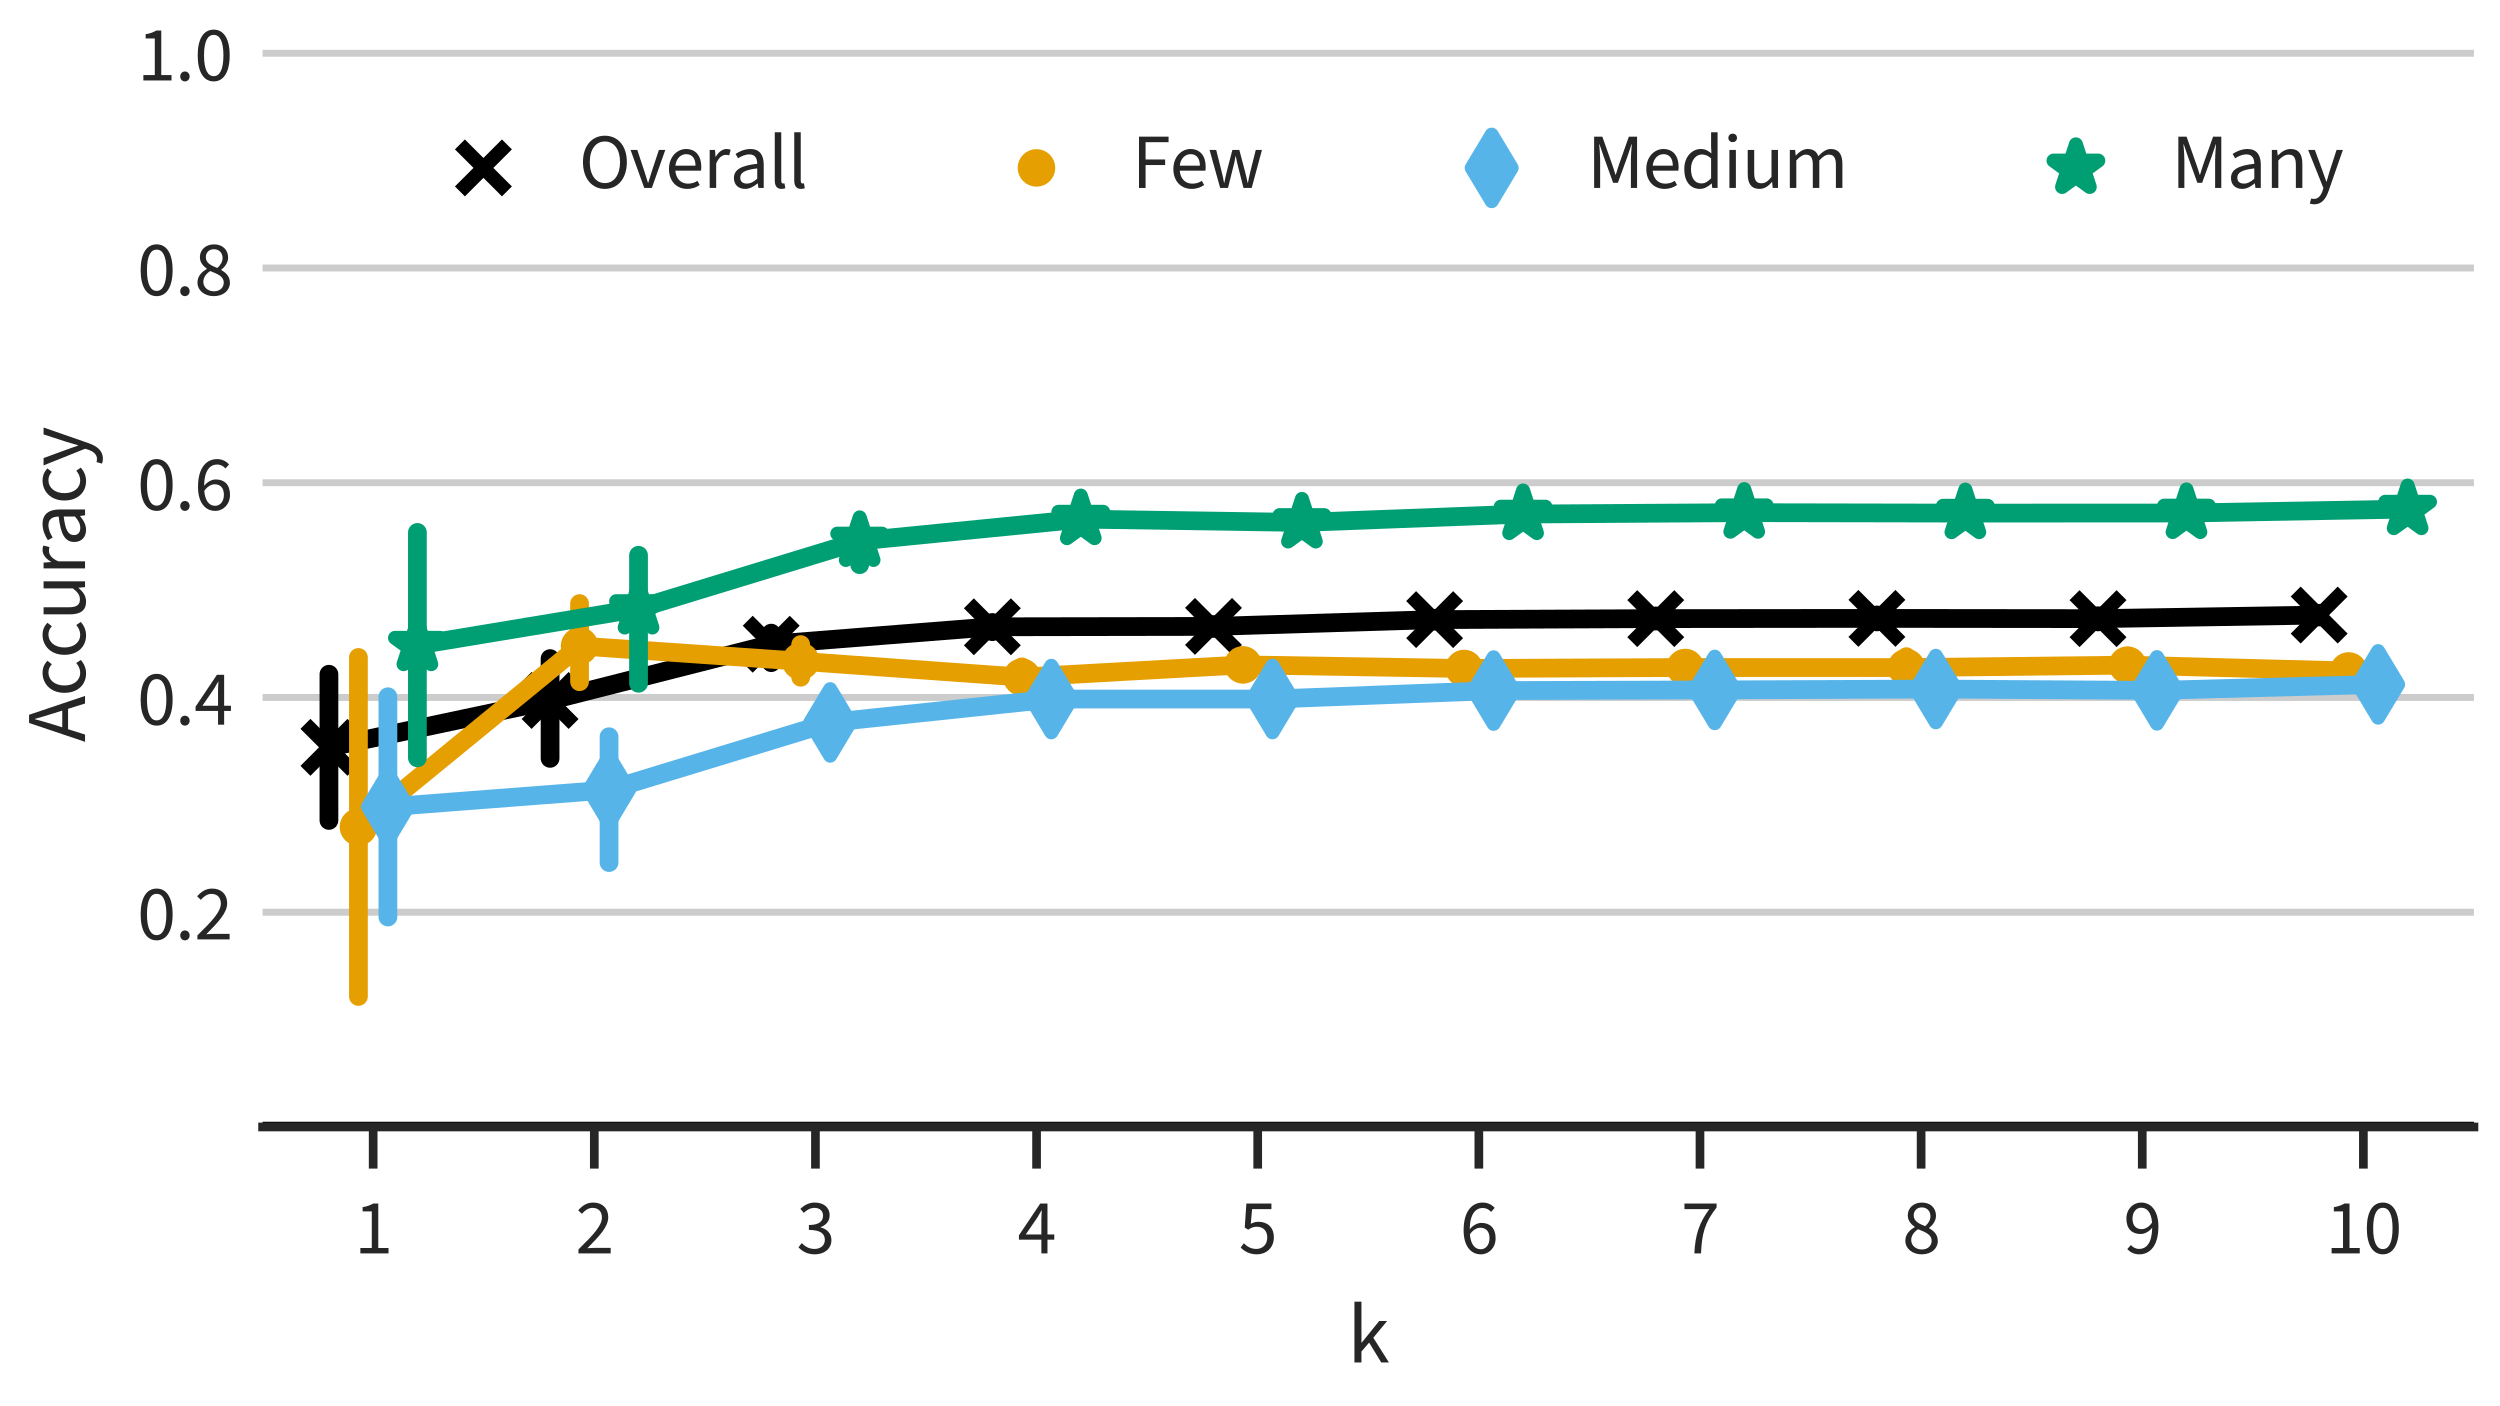 <?xml version="1.0" encoding="utf-8" standalone="no"?>
<!DOCTYPE svg PUBLIC "-//W3C//DTD SVG 1.1//EN"
  "http://www.w3.org/Graphics/SVG/1.1/DTD/svg11.dtd">
<svg xmlns:xlink="http://www.w3.org/1999/xlink" width="288pt" height="162pt" viewBox="0 0 288 162" xmlns="http://www.w3.org/2000/svg" version="1.1">
 <defs>
  <style type="text/css">*{stroke-linejoin: round; stroke-linecap: butt}</style>
 </defs>
 <g id="figure_1">
  <g id="patch_1">
   <path d="M 0 162
L 288 162
L 288 0
L 0 0
z
" style="fill: #ffffff"/>
  </g>
  <g id="axes_1">
   <g id="patch_2">
    <path d="M 30.251 129.826
L 285 129.826
L 285 4.9
L 30.251 4.9
z
" style="fill: #ffffff"/>
   </g>
   <g id="matplotlib.axis_1">
    <g id="xtick_1">
     <g id="line2d_1">
      <defs>
       <path id="m3d23c7b8be" d="M 0 0
L 0 4.8
" style="stroke: #262626"/>
      </defs>
      <g>
       <use xlink:href="#m3d23c7b8be" x="42.989" y="129.826" style="fill: #262626; stroke: #262626"/>
      </g>
     </g>
     <g id="text_1">
      <!-- 1 -->
      <g style="fill: #262626" transform="translate(40.802 144.392) scale(0.088 -0.088)">
       <defs>
        <path id="SourceSansPro-Regular-31" d="M 506 0
L 2810 0
L 2810 442
L 1971 442
L 1971 4083
L 1562 4083
C 1338 3949 1069 3846 691 3782
L 691 3437
L 1440 3437
L 1440 442
L 506 442
L 506 0
z
" transform="scale(0.016)"/>
       </defs>
       <use xlink:href="#SourceSansPro-Regular-31"/>
      </g>
     </g>
    </g>
    <g id="xtick_2">
     <g id="line2d_2">
      <g>
       <use xlink:href="#m3d23c7b8be" x="68.464" y="129.826" style="fill: #262626; stroke: #262626"/>
      </g>
     </g>
     <g id="text_2">
      <!-- 2 -->
      <g style="fill: #262626" transform="translate(66.277 144.392) scale(0.088 -0.088)">
       <defs>
        <path id="SourceSansPro-Regular-32" d="M 256 0
L 2893 0
L 2893 454
L 1670 454
C 1459 454 1210 442 986 422
C 1978 1434 2694 2170 2694 2963
C 2694 3680 2221 4160 1466 4160
C 941 4160 576 3910 237 3526
L 538 3238
C 768 3507 1062 3725 1402 3725
C 1920 3725 2176 3398 2176 2931
C 2176 2272 1472 1517 256 326
L 256 0
z
" transform="scale(0.016)"/>
       </defs>
       <use xlink:href="#SourceSansPro-Regular-32"/>
      </g>
     </g>
    </g>
    <g id="xtick_3">
     <g id="line2d_3">
      <g>
       <use xlink:href="#m3d23c7b8be" x="93.939" y="129.826" style="fill: #262626; stroke: #262626"/>
      </g>
     </g>
     <g id="text_3">
      <!-- 3 -->
      <g style="fill: #262626" transform="translate(91.752 144.392) scale(0.088 -0.088)">
       <defs>
        <path id="SourceSansPro-Regular-33" d="M 1510 -77
C 2259 -77 2861 365 2861 1088
C 2861 1651 2470 2010 1978 2125
L 1978 2150
C 2419 2317 2714 2630 2714 3123
C 2714 3782 2202 4160 1491 4160
C 1011 4160 634 3942 320 3648
L 602 3315
C 845 3552 1133 3725 1472 3725
C 1907 3725 2176 3475 2176 3085
C 2176 2656 1882 2323 1018 2323
L 1018 1920
C 1990 1920 2323 1594 2323 1107
C 2323 653 1971 365 1478 365
C 998 365 678 589 435 845
L 166 499
C 442 198 858 -77 1510 -77
z
" transform="scale(0.016)"/>
       </defs>
       <use xlink:href="#SourceSansPro-Regular-33"/>
      </g>
     </g>
    </g>
    <g id="xtick_4">
     <g id="line2d_4">
      <g>
       <use xlink:href="#m3d23c7b8be" x="119.413" y="129.826" style="fill: #262626; stroke: #262626"/>
      </g>
     </g>
     <g id="text_4">
      <!-- 4 -->
      <g style="fill: #262626" transform="translate(117.226 144.392) scale(0.088 -0.088)">
       <defs>
        <path id="SourceSansPro-Regular-34" d="M 666 1549
L 1619 2938
C 1734 3142 1850 3322 1952 3514
L 1978 3514
C 1965 3296 1946 2944 1946 2733
L 1946 1549
L 666 1549
z
M 1946 0
L 2445 0
L 2445 1126
L 3002 1126
L 3002 1549
L 2445 1549
L 2445 4083
L 1856 4083
L 109 1478
L 109 1126
L 1946 1126
L 1946 0
z
" transform="scale(0.016)"/>
       </defs>
       <use xlink:href="#SourceSansPro-Regular-34"/>
      </g>
     </g>
    </g>
    <g id="xtick_5">
     <g id="line2d_5">
      <g>
       <use xlink:href="#m3d23c7b8be" x="144.888" y="129.826" style="fill: #262626; stroke: #262626"/>
      </g>
     </g>
     <g id="text_5">
      <!-- 5 -->
      <g style="fill: #262626" transform="translate(142.701 144.392) scale(0.088 -0.088)">
       <defs>
        <path id="SourceSansPro-Regular-35" d="M 1498 -77
C 2208 -77 2874 422 2874 1306
C 2874 2189 2304 2586 1613 2586
C 1363 2586 1178 2522 986 2419
L 1094 3622
L 2675 3622
L 2675 4083
L 627 4083
L 493 2118
L 774 1939
C 1018 2099 1190 2182 1472 2182
C 1997 2182 2336 1856 2336 1293
C 2336 723 1946 365 1446 365
C 966 365 659 589 416 832
L 160 480
C 442 198 845 -77 1498 -77
z
" transform="scale(0.016)"/>
       </defs>
       <use xlink:href="#SourceSansPro-Regular-35"/>
      </g>
     </g>
    </g>
    <g id="xtick_6">
     <g id="line2d_6">
      <g>
       <use xlink:href="#m3d23c7b8be" x="170.363" y="129.826" style="fill: #262626; stroke: #262626"/>
      </g>
     </g>
     <g id="text_6">
      <!-- 6 -->
      <g style="fill: #262626" transform="translate(168.176 144.392) scale(0.088 -0.088)">
       <defs>
        <path id="SourceSansPro-Regular-36" d="M 1670 2099
C 2176 2099 2426 1766 2426 1235
C 2426 698 2118 339 1715 339
C 1203 339 890 762 819 1555
C 1075 1939 1408 2099 1670 2099
z
M 1715 -77
C 2374 -77 2925 454 2925 1235
C 2925 2074 2470 2496 1760 2496
C 1427 2496 1062 2291 806 1971
C 826 3270 1312 3718 1882 3718
C 2138 3718 2394 3590 2554 3392
L 2848 3725
C 2624 3974 2304 4160 1862 4160
C 1050 4160 307 3526 307 1888
C 307 576 915 -77 1715 -77
z
" transform="scale(0.016)"/>
       </defs>
       <use xlink:href="#SourceSansPro-Regular-36"/>
      </g>
     </g>
    </g>
    <g id="xtick_7">
     <g id="line2d_7">
      <g>
       <use xlink:href="#m3d23c7b8be" x="195.838" y="129.826" style="fill: #262626; stroke: #262626"/>
      </g>
     </g>
     <g id="text_7">
      <!-- 7 -->
      <g style="fill: #262626" transform="translate(193.651 144.392) scale(0.088 -0.088)">
       <defs>
        <path id="SourceSansPro-Regular-37" d="M 1094 0
L 1638 0
C 1709 1594 1933 2515 2912 3757
L 2912 4083
L 282 4083
L 282 3622
L 2317 3622
C 1491 2496 1165 1536 1094 0
z
" transform="scale(0.016)"/>
       </defs>
       <use xlink:href="#SourceSansPro-Regular-37"/>
      </g>
     </g>
    </g>
    <g id="xtick_8">
     <g id="line2d_8">
      <g>
       <use xlink:href="#m3d23c7b8be" x="221.313" y="129.826" style="fill: #262626; stroke: #262626"/>
      </g>
     </g>
     <g id="text_8">
      <!-- 8 -->
      <g style="fill: #262626" transform="translate(219.126 144.392) scale(0.088 -0.088)">
       <defs>
        <path id="SourceSansPro-Regular-38" d="M 1600 -77
C 2394 -77 2918 403 2918 1011
C 2918 1562 2573 1850 2208 2061
L 2208 2086
C 2464 2278 2771 2643 2771 3072
C 2771 3706 2330 4160 1619 4160
C 960 4160 461 3738 461 3110
C 461 2682 730 2381 1030 2170
L 1030 2144
C 646 1939 262 1574 262 1043
C 262 397 832 -77 1600 -77
z
M 1888 2227
C 1395 2419 947 2624 947 3110
C 947 3507 1229 3763 1606 3763
C 2054 3763 2317 3443 2317 3046
C 2317 2746 2163 2470 1888 2227
z
M 1613 320
C 1114 320 742 646 742 1094
C 742 1466 986 1766 1306 1978
C 1894 1741 2413 1555 2413 1030
C 2413 608 2086 320 1613 320
z
" transform="scale(0.016)"/>
       </defs>
       <use xlink:href="#SourceSansPro-Regular-38"/>
      </g>
     </g>
    </g>
    <g id="xtick_9">
     <g id="line2d_9">
      <g>
       <use xlink:href="#m3d23c7b8be" x="246.788" y="129.826" style="fill: #262626; stroke: #262626"/>
      </g>
     </g>
     <g id="text_9">
      <!-- 9 -->
      <g style="fill: #262626" transform="translate(244.601 144.392) scale(0.088 -0.088)">
       <defs>
        <path id="SourceSansPro-Regular-39" d="M 755 2848
C 755 3386 1062 3738 1459 3738
C 1978 3738 2291 3315 2355 2522
C 2099 2144 1773 1984 1504 1984
C 1005 1984 755 2317 755 2848
z
M 1312 -77
C 2131 -77 2874 557 2874 2195
C 2874 3507 2266 4160 1459 4160
C 806 4160 256 3629 256 2848
C 256 2010 710 1587 1414 1587
C 1747 1587 2112 1779 2368 2099
C 2342 806 1869 365 1293 365
C 1037 365 787 493 621 685
L 326 352
C 550 109 877 -77 1312 -77
z
" transform="scale(0.016)"/>
       </defs>
       <use xlink:href="#SourceSansPro-Regular-39"/>
      </g>
     </g>
    </g>
    <g id="xtick_10">
     <g id="line2d_10">
      <g>
       <use xlink:href="#m3d23c7b8be" x="272.262" y="129.826" style="fill: #262626; stroke: #262626"/>
      </g>
     </g>
     <g id="text_10">
      <!-- 10 -->
      <g style="fill: #262626" transform="translate(267.888 144.392) scale(0.088 -0.088)">
       <defs>
        <path id="SourceSansPro-Regular-30" d="M 1594 -77
C 2406 -77 2899 685 2899 2054
C 2899 3424 2406 4160 1594 4160
C 774 4160 282 3424 282 2054
C 282 685 774 -77 1594 -77
z
M 1594 352
C 1120 352 800 858 800 2054
C 800 3251 1120 3731 1594 3731
C 2067 3731 2387 3251 2387 2054
C 2387 858 2067 352 1594 352
z
" transform="scale(0.016)"/>
       </defs>
       <use xlink:href="#SourceSansPro-Regular-31"/>
       <use xlink:href="#SourceSansPro-Regular-30" x="49.7"/>
      </g>
     </g>
    </g>
    <g id="text_11">
     <!-- $k$ -->
     <g style="fill: #262626" transform="translate(155.226 157.032) scale(0.096 -0.096)">
      <defs>
       <path id="SourceSansPro-Regular-6b" d="M 525 0
L 1050 0
L 1050 819
L 1626 1491
L 2534 0
L 3110 0
L 1939 1856
L 2976 3110
L 2381 3110
L 1069 1485
L 1050 1485
L 1050 4557
L 525 4557
L 525 0
z
" transform="scale(0.016)"/>
      </defs>
      <use xlink:href="#SourceSansPro-Regular-6b" transform="translate(0 0.797)"/>
     </g>
    </g>
   </g>
   <g id="matplotlib.axis_2">
    <g id="ytick_1">
     <g id="line2d_11">
      <path d="M 30.251 105.089
L 285 105.089
" clip-path="url(#p0f9e4f4758)" style="fill: none; stroke: #cccccc; stroke-width: 0.8; stroke-linecap: round"/>
     </g>
     <g id="line2d_12"/>
     <g id="text_12">
      <!-- 0.2 -->
      <g style="fill: #262626" transform="translate(15.804 108.221) scale(0.088 -0.088)">
       <defs>
        <path id="SourceSansPro-Regular-2e" d="M 800 -77
C 1011 -77 1184 90 1184 326
C 1184 570 1011 736 800 736
C 589 736 416 570 416 326
C 416 90 589 -77 800 -77
z
" transform="scale(0.016)"/>
       </defs>
       <use xlink:href="#SourceSansPro-Regular-30"/>
       <use xlink:href="#SourceSansPro-Regular-2e" x="49.7"/>
       <use xlink:href="#SourceSansPro-Regular-32" x="74.7"/>
      </g>
     </g>
    </g>
    <g id="ytick_2">
     <g id="line2d_13">
      <path d="M 30.251 80.351
L 285 80.351
" clip-path="url(#p0f9e4f4758)" style="fill: none; stroke: #cccccc; stroke-width: 0.8; stroke-linecap: round"/>
     </g>
     <g id="line2d_14"/>
     <g id="text_13">
      <!-- 0.4 -->
      <g style="fill: #262626" transform="translate(15.804 83.484) scale(0.088 -0.088)">
       <use xlink:href="#SourceSansPro-Regular-30"/>
       <use xlink:href="#SourceSansPro-Regular-2e" x="49.7"/>
       <use xlink:href="#SourceSansPro-Regular-34" x="74.7"/>
      </g>
     </g>
    </g>
    <g id="ytick_3">
     <g id="line2d_15">
      <path d="M 30.251 55.613
L 285 55.613
" clip-path="url(#p0f9e4f4758)" style="fill: none; stroke: #cccccc; stroke-width: 0.8; stroke-linecap: round"/>
     </g>
     <g id="line2d_16"/>
     <g id="text_14">
      <!-- 0.6 -->
      <g style="fill: #262626" transform="translate(15.804 58.746) scale(0.088 -0.088)">
       <use xlink:href="#SourceSansPro-Regular-30"/>
       <use xlink:href="#SourceSansPro-Regular-2e" x="49.7"/>
       <use xlink:href="#SourceSansPro-Regular-36" x="74.7"/>
      </g>
     </g>
    </g>
    <g id="ytick_4">
     <g id="line2d_17">
      <path d="M 30.251 30.875
L 285 30.875
" clip-path="url(#p0f9e4f4758)" style="fill: none; stroke: #cccccc; stroke-width: 0.8; stroke-linecap: round"/>
     </g>
     <g id="line2d_18"/>
     <g id="text_15">
      <!-- 0.8 -->
      <g style="fill: #262626" transform="translate(15.804 34.008) scale(0.088 -0.088)">
       <use xlink:href="#SourceSansPro-Regular-30"/>
       <use xlink:href="#SourceSansPro-Regular-2e" x="49.7"/>
       <use xlink:href="#SourceSansPro-Regular-38" x="74.7"/>
      </g>
     </g>
    </g>
    <g id="ytick_5">
     <g id="line2d_19">
      <path d="M 30.251 6.137
L 285 6.137
" clip-path="url(#p0f9e4f4758)" style="fill: none; stroke: #cccccc; stroke-width: 0.8; stroke-linecap: round"/>
     </g>
     <g id="line2d_20"/>
     <g id="text_16">
      <!-- 1.0 -->
      <g style="fill: #262626" transform="translate(15.804 9.27) scale(0.088 -0.088)">
       <use xlink:href="#SourceSansPro-Regular-31"/>
       <use xlink:href="#SourceSansPro-Regular-2e" x="49.7"/>
       <use xlink:href="#SourceSansPro-Regular-30" x="74.7"/>
      </g>
     </g>
    </g>
    <g id="text_17">
     <!-- Accuracy -->
     <g style="fill: #262626" transform="translate(9.797 85.488) rotate(-90) scale(0.096 -0.096)">
      <defs>
       <path id="SourceSansPro-Regular-41" d="M 1306 2342
C 1453 2810 1587 3270 1715 3757
L 1741 3757
C 1875 3270 2010 2810 2163 2342
L 2362 1709
L 1107 1709
L 1306 2342
z
M 19 0
L 563 0
L 966 1274
L 2496 1274
L 2893 0
L 3462 0
L 2048 4198
L 1434 4198
L 19 0
z
" transform="scale(0.016)"/>
       <path id="SourceSansPro-Regular-63" d="M 1754 -77
C 2125 -77 2477 64 2758 320
L 2528 659
C 2342 493 2086 365 1798 365
C 1229 365 845 838 845 1549
C 845 2266 1254 2746 1818 2746
C 2067 2746 2266 2650 2438 2490
L 2701 2822
C 2483 3027 2202 3187 1792 3187
C 992 3187 294 2592 294 1549
C 294 518 928 -77 1754 -77
z
" transform="scale(0.016)"/>
       <path id="SourceSansPro-Regular-75" d="M 1434 -77
C 1862 -77 2170 147 2458 486
L 2477 486
L 2522 0
L 2957 0
L 2957 3110
L 2426 3110
L 2426 909
C 2138 544 1914 384 1600 384
C 1190 384 1011 634 1011 1210
L 1011 3110
L 480 3110
L 480 1139
C 480 346 774 -77 1434 -77
z
" transform="scale(0.016)"/>
       <path id="SourceSansPro-Regular-72" d="M 525 0
L 1056 0
L 1056 1997
C 1267 2522 1581 2707 1843 2707
C 1965 2707 2035 2694 2125 2669
L 2240 3123
C 2144 3168 2048 3187 1907 3187
C 1562 3187 1242 2938 1024 2547
L 1005 2547
L 960 3110
L 525 3110
L 525 0
z
" transform="scale(0.016)"/>
       <path id="SourceSansPro-Regular-61" d="M 1242 -77
C 1632 -77 1971 122 2266 371
L 2285 371
L 2336 0
L 2771 0
L 2771 1914
C 2771 2682 2445 3187 1690 3187
C 1190 3187 755 2976 467 2784
L 672 2426
C 915 2586 1242 2746 1600 2746
C 2106 2746 2234 2368 2240 1978
C 909 1830 333 1498 333 806
C 333 243 723 -77 1242 -77
z
M 1389 358
C 1088 358 851 493 851 838
C 851 1242 1190 1478 2240 1600
L 2240 755
C 1939 493 1690 358 1389 358
z
" transform="scale(0.016)"/>
       <path id="SourceSansPro-Regular-79" d="M 582 -1338
C 1203 -1338 1530 -870 1747 -256
L 2918 3110
L 2400 3110
L 1843 1395
C 1760 1120 1670 800 1587 518
L 1562 518
C 1459 806 1357 1126 1254 1395
L 627 3110
L 77 3110
L 1325 -6
L 1254 -237
C 1126 -621 902 -896 557 -896
C 480 -896 403 -883 326 -858
L 211 -1274
C 314 -1312 435 -1338 582 -1338
z
" transform="scale(0.016)"/>
      </defs>
      <use xlink:href="#SourceSansPro-Regular-41"/>
      <use xlink:href="#SourceSansPro-Regular-63" x="54.4"/>
      <use xlink:href="#SourceSansPro-Regular-63" x="100"/>
      <use xlink:href="#SourceSansPro-Regular-75" x="145.6"/>
      <use xlink:href="#SourceSansPro-Regular-72" x="200"/>
      <use xlink:href="#SourceSansPro-Regular-61" x="234.8"/>
      <use xlink:href="#SourceSansPro-Regular-63" x="285.2"/>
      <use xlink:href="#SourceSansPro-Regular-79" x="330.8"/>
     </g>
    </g>
   </g>
   <g id="line2d_21">
    <path d="M 37.894 86.094
L 63.369 80.694
L 88.844 74.215
L 114.318 72.207
L 139.793 72.162
L 165.268 71.379
L 190.743 71.266
L 216.218 71.239
L 241.693 71.268
L 267.167 70.856
" clip-path="url(#p0f9e4f4758)" style="fill: none; stroke: #000000; stroke-width: 2.16; stroke-linecap: round"/>
   </g>
   <g id="line2d_22">
    <path d="M 37.894 94.513
L 37.894 77.674
" clip-path="url(#p0f9e4f4758)" style="fill: none; stroke: #000000; stroke-width: 2.16; stroke-linecap: round"/>
   </g>
   <g id="line2d_23">
    <path d="M 63.369 87.363
L 63.369 75.872
" clip-path="url(#p0f9e4f4758)" style="fill: none; stroke: #000000; stroke-width: 2.16; stroke-linecap: round"/>
   </g>
   <g id="line2d_24">
    <path d="M 88.844 76.336
L 88.844 72.938
" clip-path="url(#p0f9e4f4758)" style="fill: none; stroke: #000000; stroke-width: 2.16; stroke-linecap: round"/>
   </g>
   <g id="line2d_25">
    <path d="M 114.318 72.768
L 114.318 71.71
" clip-path="url(#p0f9e4f4758)" style="fill: none; stroke: #000000; stroke-width: 2.16; stroke-linecap: round"/>
   </g>
   <g id="line2d_26">
    <path d="M 139.793 72.395
L 139.793 71.95
" clip-path="url(#p0f9e4f4758)" style="fill: none; stroke: #000000; stroke-width: 2.16; stroke-linecap: round"/>
   </g>
   <g id="line2d_27">
    <path d="M 165.268 71.551
L 165.268 71.225
" clip-path="url(#p0f9e4f4758)" style="fill: none; stroke: #000000; stroke-width: 2.16; stroke-linecap: round"/>
   </g>
   <g id="line2d_28">
    <path d="M 190.743 71.547
L 190.743 70.956
" clip-path="url(#p0f9e4f4758)" style="fill: none; stroke: #000000; stroke-width: 2.16; stroke-linecap: round"/>
   </g>
   <g id="line2d_29">
    <path d="M 216.218 71.642
L 216.218 70.844
" clip-path="url(#p0f9e4f4758)" style="fill: none; stroke: #000000; stroke-width: 2.16; stroke-linecap: round"/>
   </g>
   <g id="line2d_30">
    <path d="M 241.693 71.643
L 241.693 70.935
" clip-path="url(#p0f9e4f4758)" style="fill: none; stroke: #000000; stroke-width: 2.16; stroke-linecap: round"/>
   </g>
   <g id="line2d_31">
    <path d="M 267.167 71.076
L 267.167 70.652
" clip-path="url(#p0f9e4f4758)" style="fill: none; stroke: #000000; stroke-width: 2.16; stroke-linecap: round"/>
   </g>
   <g id="PathCollection_1">
    <defs>
     <path id="m091b430966" d="M -2.707 2.707
L 2.707 -2.707
M -2.707 -2.707
L 2.707 2.707
" style="stroke: #000000; stroke-width: 1.62"/>
    </defs>
    <g clip-path="url(#p0f9e4f4758)">
     <use xlink:href="#m091b430966" x="37.894" y="86.094" style="stroke: #000000; stroke-width: 1.62"/>
     <use xlink:href="#m091b430966" x="63.369" y="80.694" style="stroke: #000000; stroke-width: 1.62"/>
     <use xlink:href="#m091b430966" x="88.844" y="74.215" style="stroke: #000000; stroke-width: 1.62"/>
     <use xlink:href="#m091b430966" x="114.318" y="72.207" style="stroke: #000000; stroke-width: 1.62"/>
     <use xlink:href="#m091b430966" x="139.793" y="72.162" style="stroke: #000000; stroke-width: 1.62"/>
     <use xlink:href="#m091b430966" x="165.268" y="71.379" style="stroke: #000000; stroke-width: 1.62"/>
     <use xlink:href="#m091b430966" x="190.743" y="71.266" style="stroke: #000000; stroke-width: 1.62"/>
     <use xlink:href="#m091b430966" x="216.218" y="71.239" style="stroke: #000000; stroke-width: 1.62"/>
     <use xlink:href="#m091b430966" x="241.693" y="71.268" style="stroke: #000000; stroke-width: 1.62"/>
     <use xlink:href="#m091b430966" x="267.167" y="70.856" style="stroke: #000000; stroke-width: 1.62"/>
    </g>
   </g>
   <g id="line2d_32">
    <path d="M 30.251 129.826
L 285 129.826
" clip-path="url(#p0f9e4f4758)" style="fill: none; stroke: #000000; stroke-width: 1.2; stroke-linecap: round"/>
   </g>
   <g id="line2d_33">
    <path d="M 41.291 95.266
L 66.765 74.417
L 92.24 76.178
L 117.715 78.006
L 143.19 76.593
L 168.665 77.009
L 194.14 76.898
L 219.614 76.907
L 245.089 76.624
L 270.564 77.293
" clip-path="url(#p0f9e4f4758)" style="fill: none; stroke: #e69f00; stroke-width: 2.16; stroke-linecap: round"/>
   </g>
   <g id="line2d_34">
    <path d="M 41.291 114.791
L 41.291 75.741
" clip-path="url(#p0f9e4f4758)" style="fill: none; stroke: #e69f00; stroke-width: 2.16; stroke-linecap: round"/>
   </g>
   <g id="line2d_35">
    <path d="M 66.765 78.532
L 66.765 69.533
" clip-path="url(#p0f9e4f4758)" style="fill: none; stroke: #e69f00; stroke-width: 2.16; stroke-linecap: round"/>
   </g>
   <g id="line2d_36">
    <path d="M 92.24 78.015
L 92.24 74.252
" clip-path="url(#p0f9e4f4758)" style="fill: none; stroke: #e69f00; stroke-width: 2.16; stroke-linecap: round"/>
   </g>
   <g id="line2d_37">
    <path d="M 117.715 79
L 117.715 76.825
" clip-path="url(#p0f9e4f4758)" style="fill: none; stroke: #e69f00; stroke-width: 2.16; stroke-linecap: round"/>
   </g>
   <g id="line2d_38">
    <path d="M 143.19 77.63
L 143.19 75.585
" clip-path="url(#p0f9e4f4758)" style="fill: none; stroke: #e69f00; stroke-width: 2.16; stroke-linecap: round"/>
   </g>
   <g id="line2d_39">
    <path d="M 168.665 77.899
L 168.665 76.047
" clip-path="url(#p0f9e4f4758)" style="fill: none; stroke: #e69f00; stroke-width: 2.16; stroke-linecap: round"/>
   </g>
   <g id="line2d_40">
    <path d="M 194.14 77.976
L 194.14 76.04
" clip-path="url(#p0f9e4f4758)" style="fill: none; stroke: #e69f00; stroke-width: 2.16; stroke-linecap: round"/>
   </g>
   <g id="line2d_41">
    <path d="M 219.614 78.308
L 219.614 75.648
" clip-path="url(#p0f9e4f4758)" style="fill: none; stroke: #e69f00; stroke-width: 2.16; stroke-linecap: round"/>
   </g>
   <g id="line2d_42">
    <path d="M 245.089 77.617
L 245.089 75.57
" clip-path="url(#p0f9e4f4758)" style="fill: none; stroke: #e69f00; stroke-width: 2.16; stroke-linecap: round"/>
   </g>
   <g id="line2d_43">
    <path d="M 270.564 77.848
L 270.564 76.769
" clip-path="url(#p0f9e4f4758)" style="fill: none; stroke: #e69f00; stroke-width: 2.16; stroke-linecap: round"/>
   </g>
   <g id="PathCollection_2">
    <defs>
     <path id="mada5c19ba0" d="M 0 1.354
C 0.359 1.354 0.703 1.211 0.957 0.957
C 1.211 0.703 1.354 0.359 1.354 0
C 1.354 -0.359 1.211 -0.703 0.957 -0.957
C 0.703 -1.211 0.359 -1.354 0 -1.354
C -0.359 -1.354 -0.703 -1.211 -0.957 -0.957
C -1.211 -0.703 -1.354 -0.359 -1.354 0
C -1.354 0.359 -1.211 0.703 -0.957 0.957
C -0.703 1.211 -0.359 1.354 0 1.354
z
" style="stroke: #e69f00; stroke-width: 1.62"/>
    </defs>
    <g clip-path="url(#p0f9e4f4758)">
     <use xlink:href="#mada5c19ba0" x="41.291" y="95.266" style="fill: #e69f00; stroke: #e69f00; stroke-width: 1.62"/>
     <use xlink:href="#mada5c19ba0" x="66.765" y="74.417" style="fill: #e69f00; stroke: #e69f00; stroke-width: 1.62"/>
     <use xlink:href="#mada5c19ba0" x="92.24" y="76.178" style="fill: #e69f00; stroke: #e69f00; stroke-width: 1.62"/>
     <use xlink:href="#mada5c19ba0" x="117.715" y="78.006" style="fill: #e69f00; stroke: #e69f00; stroke-width: 1.62"/>
     <use xlink:href="#mada5c19ba0" x="143.19" y="76.593" style="fill: #e69f00; stroke: #e69f00; stroke-width: 1.62"/>
     <use xlink:href="#mada5c19ba0" x="168.665" y="77.009" style="fill: #e69f00; stroke: #e69f00; stroke-width: 1.62"/>
     <use xlink:href="#mada5c19ba0" x="194.14" y="76.898" style="fill: #e69f00; stroke: #e69f00; stroke-width: 1.62"/>
     <use xlink:href="#mada5c19ba0" x="219.614" y="76.907" style="fill: #e69f00; stroke: #e69f00; stroke-width: 1.62"/>
     <use xlink:href="#mada5c19ba0" x="245.089" y="76.624" style="fill: #e69f00; stroke: #e69f00; stroke-width: 1.62"/>
     <use xlink:href="#mada5c19ba0" x="270.564" y="77.293" style="fill: #e69f00; stroke: #e69f00; stroke-width: 1.62"/>
    </g>
   </g>
   <g id="patch_3">
    <path d="M 30.251 129.826
L 285 129.826
" style="fill: none; stroke: #262626; stroke-linejoin: miter; stroke-linecap: square"/>
   </g>
   <g id="line2d_44">
    <path d="M 44.687 92.952
L 70.162 90.994
L 95.637 83.222
L 121.112 80.531
L 146.587 80.53
L 172.061 79.555
L 197.536 79.478
L 223.011 79.378
L 248.486 79.531
L 273.961 78.841
" clip-path="url(#p0f9e4f4758)" style="fill: none; stroke: #56b4e9; stroke-width: 2.16; stroke-linecap: round"/>
   </g>
   <g id="line2d_45">
    <path d="M 44.687 105.638
L 44.687 80.266
" clip-path="url(#p0f9e4f4758)" style="fill: none; stroke: #56b4e9; stroke-width: 2.16; stroke-linecap: round"/>
   </g>
   <g id="line2d_46">
    <path d="M 70.162 99.366
L 70.162 84.873
" clip-path="url(#p0f9e4f4758)" style="fill: none; stroke: #56b4e9; stroke-width: 2.16; stroke-linecap: round"/>
   </g>
   <g id="line2d_47">
    <path d="M 95.637 85.793
L 95.637 81.473
" clip-path="url(#p0f9e4f4758)" style="fill: none; stroke: #56b4e9; stroke-width: 2.16; stroke-linecap: round"/>
   </g>
   <g id="line2d_48">
    <path d="M 121.112 81.516
L 121.112 79.691
" clip-path="url(#p0f9e4f4758)" style="fill: none; stroke: #56b4e9; stroke-width: 2.16; stroke-linecap: round"/>
   </g>
   <g id="line2d_49">
    <path d="M 146.587 81.009
L 146.587 80.1
" clip-path="url(#p0f9e4f4758)" style="fill: none; stroke: #56b4e9; stroke-width: 2.16; stroke-linecap: round"/>
   </g>
   <g id="line2d_50">
    <path d="M 172.061 79.892
L 172.061 79.226
" clip-path="url(#p0f9e4f4758)" style="fill: none; stroke: #56b4e9; stroke-width: 2.16; stroke-linecap: round"/>
   </g>
   <g id="line2d_51">
    <path d="M 197.536 80.015
L 197.536 78.891
" clip-path="url(#p0f9e4f4758)" style="fill: none; stroke: #56b4e9; stroke-width: 2.16; stroke-linecap: round"/>
   </g>
   <g id="line2d_52">
    <path d="M 223.011 80.04
L 223.011 78.63
" clip-path="url(#p0f9e4f4758)" style="fill: none; stroke: #56b4e9; stroke-width: 2.16; stroke-linecap: round"/>
   </g>
   <g id="line2d_53">
    <path d="M 248.486 80.253
L 248.486 78.937
" clip-path="url(#p0f9e4f4758)" style="fill: none; stroke: #56b4e9; stroke-width: 2.16; stroke-linecap: round"/>
   </g>
   <g id="line2d_54">
    <path d="M 273.961 79.21
L 273.961 78.46
" clip-path="url(#p0f9e4f4758)" style="fill: none; stroke: #56b4e9; stroke-width: 2.16; stroke-linecap: round"/>
   </g>
   <g id="PathCollection_3">
    <defs>
     <path id="m87fb1a56ab" d="M -0 3.829
L 2.297 0
L 0 -3.829
L -2.297 -0
z
" style="stroke: #56b4e9; stroke-width: 1.62"/>
    </defs>
    <g clip-path="url(#p0f9e4f4758)">
     <use xlink:href="#m87fb1a56ab" x="44.687" y="92.952" style="fill: #56b4e9; stroke: #56b4e9; stroke-width: 1.62"/>
     <use xlink:href="#m87fb1a56ab" x="70.162" y="90.994" style="fill: #56b4e9; stroke: #56b4e9; stroke-width: 1.62"/>
     <use xlink:href="#m87fb1a56ab" x="95.637" y="83.222" style="fill: #56b4e9; stroke: #56b4e9; stroke-width: 1.62"/>
     <use xlink:href="#m87fb1a56ab" x="121.112" y="80.531" style="fill: #56b4e9; stroke: #56b4e9; stroke-width: 1.62"/>
     <use xlink:href="#m87fb1a56ab" x="146.587" y="80.53" style="fill: #56b4e9; stroke: #56b4e9; stroke-width: 1.62"/>
     <use xlink:href="#m87fb1a56ab" x="172.061" y="79.555" style="fill: #56b4e9; stroke: #56b4e9; stroke-width: 1.62"/>
     <use xlink:href="#m87fb1a56ab" x="197.536" y="79.478" style="fill: #56b4e9; stroke: #56b4e9; stroke-width: 1.62"/>
     <use xlink:href="#m87fb1a56ab" x="223.011" y="79.378" style="fill: #56b4e9; stroke: #56b4e9; stroke-width: 1.62"/>
     <use xlink:href="#m87fb1a56ab" x="248.486" y="79.531" style="fill: #56b4e9; stroke: #56b4e9; stroke-width: 1.62"/>
     <use xlink:href="#m87fb1a56ab" x="273.961" y="78.841" style="fill: #56b4e9; stroke: #56b4e9; stroke-width: 1.62"/>
    </g>
   </g>
   <g id="line2d_55">
    <path d="M 48.084 74.32
L 73.559 70.096
L 99.034 62.316
L 124.508 59.802
L 149.983 60.185
L 175.458 59.217
L 200.933 59.059
L 226.408 59.11
L 251.882 59.097
L 277.357 58.648
" clip-path="url(#p0f9e4f4758)" style="fill: none; stroke: #009e73; stroke-width: 2.16; stroke-linecap: round"/>
   </g>
   <g id="line2d_56">
    <path d="M 48.084 87.303
L 48.084 61.338
" clip-path="url(#p0f9e4f4758)" style="fill: none; stroke: #009e73; stroke-width: 2.16; stroke-linecap: round"/>
   </g>
   <g id="line2d_57">
    <path d="M 73.559 78.711
L 73.559 63.97
" clip-path="url(#p0f9e4f4758)" style="fill: none; stroke: #009e73; stroke-width: 2.16; stroke-linecap: round"/>
   </g>
   <g id="line2d_58">
    <path d="M 99.034 65.046
L 99.034 60.617
" clip-path="url(#p0f9e4f4758)" style="fill: none; stroke: #009e73; stroke-width: 2.16; stroke-linecap: round"/>
   </g>
   <g id="line2d_59">
    <path d="M 124.508 60.485
L 124.508 59.217
" clip-path="url(#p0f9e4f4758)" style="fill: none; stroke: #009e73; stroke-width: 2.16; stroke-linecap: round"/>
   </g>
   <g id="line2d_60">
    <path d="M 149.983 60.531
L 149.983 59.811
" clip-path="url(#p0f9e4f4758)" style="fill: none; stroke: #009e73; stroke-width: 2.16; stroke-linecap: round"/>
   </g>
   <g id="line2d_61">
    <path d="M 175.458 59.522
L 175.458 58.956
" clip-path="url(#p0f9e4f4758)" style="fill: none; stroke: #009e73; stroke-width: 2.16; stroke-linecap: round"/>
   </g>
   <g id="line2d_62">
    <path d="M 200.933 59.5
L 200.933 58.574
" clip-path="url(#p0f9e4f4758)" style="fill: none; stroke: #009e73; stroke-width: 2.16; stroke-linecap: round"/>
   </g>
   <g id="line2d_63">
    <path d="M 226.408 59.784
L 226.408 58.404
" clip-path="url(#p0f9e4f4758)" style="fill: none; stroke: #009e73; stroke-width: 2.16; stroke-linecap: round"/>
   </g>
   <g id="line2d_64">
    <path d="M 251.882 59.57
L 251.882 58.727
" clip-path="url(#p0f9e4f4758)" style="fill: none; stroke: #009e73; stroke-width: 2.16; stroke-linecap: round"/>
   </g>
   <g id="line2d_65">
    <path d="M 277.357 58.943
L 277.357 58.355
" clip-path="url(#p0f9e4f4758)" style="fill: none; stroke: #009e73; stroke-width: 2.16; stroke-linecap: round"/>
   </g>
   <g id="PathCollection_4">
    <defs>
     <path id="me1705793fd" d="M 0 -2.707
L -0.608 -0.837
L -2.575 -0.837
L -0.983 0.32
L -1.591 2.19
L -0 1.034
L 1.591 2.19
L 0.983 0.32
L 2.575 -0.837
L 0.608 -0.837
z
" style="stroke: #009e73; stroke-width: 1.62"/>
    </defs>
    <g clip-path="url(#p0f9e4f4758)">
     <use xlink:href="#me1705793fd" x="48.084" y="74.32" style="fill: #009e73; stroke: #009e73; stroke-width: 1.62"/>
     <use xlink:href="#me1705793fd" x="73.559" y="70.096" style="fill: #009e73; stroke: #009e73; stroke-width: 1.62"/>
     <use xlink:href="#me1705793fd" x="99.034" y="62.316" style="fill: #009e73; stroke: #009e73; stroke-width: 1.62"/>
     <use xlink:href="#me1705793fd" x="124.508" y="59.802" style="fill: #009e73; stroke: #009e73; stroke-width: 1.62"/>
     <use xlink:href="#me1705793fd" x="149.983" y="60.185" style="fill: #009e73; stroke: #009e73; stroke-width: 1.62"/>
     <use xlink:href="#me1705793fd" x="175.458" y="59.217" style="fill: #009e73; stroke: #009e73; stroke-width: 1.62"/>
     <use xlink:href="#me1705793fd" x="200.933" y="59.059" style="fill: #009e73; stroke: #009e73; stroke-width: 1.62"/>
     <use xlink:href="#me1705793fd" x="226.408" y="59.11" style="fill: #009e73; stroke: #009e73; stroke-width: 1.62"/>
     <use xlink:href="#me1705793fd" x="251.882" y="59.097" style="fill: #009e73; stroke: #009e73; stroke-width: 1.62"/>
     <use xlink:href="#me1705793fd" x="277.357" y="58.648" style="fill: #009e73; stroke: #009e73; stroke-width: 1.62"/>
    </g>
   </g>
  </g>
  <g id="legend_1">
   <g id="PathCollection_5">
    <g>
     <use xlink:href="#m091b430966" x="55.69" y="19.343" style="stroke: #000000; stroke-width: 1.62"/>
    </g>
   </g>
   <g id="text_18">
    <!-- Overall -->
    <g style="fill: #262626" transform="translate(66.69 21.653) scale(0.088 -0.088)">
     <defs>
      <path id="SourceSansPro-Regular-4f" d="M 2125 -77
C 3181 -77 3923 768 3923 2118
C 3923 3456 3181 4275 2125 4275
C 1069 4275 333 3462 333 2118
C 333 768 1069 -77 2125 -77
z
M 2125 397
C 1376 397 890 1069 890 2118
C 890 3162 1376 3802 2125 3802
C 2874 3802 3366 3162 3366 2118
C 3366 1069 2874 397 2125 397
z
" transform="scale(0.016)"/>
      <path id="SourceSansPro-Regular-76" d="M 1197 0
L 1818 0
L 2918 3110
L 2394 3110
L 1811 1350
C 1715 1043 1613 730 1523 429
L 1498 429
C 1402 730 1306 1043 1210 1350
L 627 3110
L 77 3110
L 1197 0
z
" transform="scale(0.016)"/>
      <path id="SourceSansPro-Regular-65" d="M 1779 -77
C 2208 -77 2541 51 2810 243
L 2624 582
C 2406 435 2144 352 1843 352
C 1254 352 864 774 819 1414
L 2912 1414
C 2931 1517 2938 1613 2938 1728
C 2938 2624 2483 3187 1690 3187
C 979 3187 294 2566 294 1555
C 294 525 947 -77 1779 -77
z
M 819 1824
C 883 2419 1267 2765 1702 2765
C 2176 2765 2464 2438 2464 1824
L 819 1824
z
" transform="scale(0.016)"/>
      <path id="SourceSansPro-Regular-6c" d="M 1082 -77
C 1216 -77 1312 -58 1389 -19
L 1318 378
C 1267 365 1242 365 1210 365
C 1126 365 1056 422 1056 589
L 1056 4557
L 525 4557
L 525 627
C 525 179 685 -77 1082 -77
z
" transform="scale(0.016)"/>
     </defs>
     <use xlink:href="#SourceSansPro-Regular-4f"/>
     <use xlink:href="#SourceSansPro-Regular-76" x="66.4"/>
     <use xlink:href="#SourceSansPro-Regular-65" x="113.2"/>
     <use xlink:href="#SourceSansPro-Regular-72" x="162.8"/>
     <use xlink:href="#SourceSansPro-Regular-61" x="197.6"/>
     <use xlink:href="#SourceSansPro-Regular-6c" x="248"/>
     <use xlink:href="#SourceSansPro-Regular-6c" x="273.5"/>
    </g>
   </g>
   <g id="PathCollection_6">
    <g>
     <use xlink:href="#mada5c19ba0" x="119.402" y="19.343" style="fill: #e69f00; stroke: #e69f00; stroke-width: 1.62"/>
    </g>
   </g>
   <g id="text_19">
    <!-- Few -->
    <g style="fill: #262626" transform="translate(130.402 21.653) scale(0.088 -0.088)">
     <defs>
      <path id="SourceSansPro-Regular-46" d="M 576 0
L 1114 0
L 1114 1875
L 2714 1875
L 2714 2330
L 1114 2330
L 1114 3744
L 2995 3744
L 2995 4198
L 576 4198
L 576 0
z
" transform="scale(0.016)"/>
      <path id="SourceSansPro-Regular-77" d="M 1024 0
L 1664 0
L 2080 1670
C 2163 1952 2221 2227 2278 2592
L 2304 2592
C 2374 2227 2432 1958 2509 1670
L 2931 0
L 3603 0
L 4442 3110
L 3936 3110
L 3482 1306
C 3411 1024 3360 755 3296 422
L 3270 422
C 3206 755 3136 1024 3066 1306
L 2592 3110
L 2022 3110
L 1555 1306
C 1485 1024 1427 755 1363 422
L 1338 422
C 1286 755 1222 1024 1152 1306
L 698 3110
L 154 3110
L 1024 0
z
" transform="scale(0.016)"/>
     </defs>
     <use xlink:href="#SourceSansPro-Regular-46"/>
     <use xlink:href="#SourceSansPro-Regular-65" x="49.5"/>
     <use xlink:href="#SourceSansPro-Regular-77" x="99.1"/>
    </g>
   </g>
   <g id="PathCollection_7">
    <g>
     <use xlink:href="#m87fb1a56ab" x="171.841" y="19.343" style="fill: #56b4e9; stroke: #56b4e9; stroke-width: 1.62"/>
    </g>
   </g>
   <g id="text_20">
    <!-- Medium -->
    <g style="fill: #262626" transform="translate(182.841 21.653) scale(0.088 -0.088)">
     <defs>
      <path id="SourceSansPro-Regular-4d" d="M 570 0
L 1062 0
L 1062 2317
C 1062 2688 1018 3206 986 3571
L 1011 3571
L 1344 2592
L 2125 422
L 2515 422
L 3302 2592
L 3629 3571
L 3654 3571
C 3622 3206 3578 2688 3578 2317
L 3578 0
L 4083 0
L 4083 4198
L 3411 4198
L 2618 1952
C 2515 1658 2438 1389 2342 1075
L 2317 1075
C 2227 1389 2138 1658 2035 1952
L 1242 4198
L 570 4198
L 570 0
z
" transform="scale(0.016)"/>
      <path id="SourceSansPro-Regular-64" d="M 1587 -77
C 1952 -77 2285 128 2528 365
L 2547 365
L 2592 0
L 3027 0
L 3027 4557
L 2496 4557
L 2496 3360
L 2522 2829
C 2246 3053 2010 3187 1651 3187
C 941 3187 301 2560 301 1549
C 301 512 806 -77 1587 -77
z
M 1702 371
C 1158 371 851 813 851 1555
C 851 2266 1248 2739 1741 2739
C 1997 2739 2234 2656 2496 2419
L 2496 794
C 2240 512 1990 371 1702 371
z
" transform="scale(0.016)"/>
      <path id="SourceSansPro-Regular-69" d="M 525 0
L 1056 0
L 1056 3110
L 525 3110
L 525 0
z
M 794 3750
C 998 3750 1146 3885 1146 4096
C 1146 4301 998 4442 794 4442
C 589 4442 442 4301 442 4096
C 442 3885 589 3750 794 3750
z
" transform="scale(0.016)"/>
      <path id="SourceSansPro-Regular-6d" d="M 525 0
L 1056 0
L 1056 2253
C 1344 2573 1600 2726 1830 2726
C 2227 2726 2406 2483 2406 1901
L 2406 0
L 2938 0
L 2938 2253
C 3226 2573 3475 2726 3718 2726
C 4109 2726 4294 2483 4294 1901
L 4294 0
L 4826 0
L 4826 1971
C 4826 2765 4518 3187 3878 3187
C 3501 3187 3174 2944 2854 2598
C 2726 2963 2470 3187 1990 3187
C 1619 3187 1299 2957 1024 2662
L 1005 2662
L 960 3110
L 525 3110
L 525 0
z
" transform="scale(0.016)"/>
     </defs>
     <use xlink:href="#SourceSansPro-Regular-4d"/>
     <use xlink:href="#SourceSansPro-Regular-65" x="72.7"/>
     <use xlink:href="#SourceSansPro-Regular-64" x="122.3"/>
     <use xlink:href="#SourceSansPro-Regular-69" x="177.8"/>
     <use xlink:href="#SourceSansPro-Regular-75" x="202.5"/>
     <use xlink:href="#SourceSansPro-Regular-6d" x="256.9"/>
    </g>
   </g>
   <g id="PathCollection_8">
    <g>
     <use xlink:href="#me1705793fd" x="239.144" y="19.343" style="fill: #009e73; stroke: #009e73; stroke-width: 1.62"/>
    </g>
   </g>
   <g id="text_21">
    <!-- Many -->
    <g style="fill: #262626" transform="translate(250.144 21.653) scale(0.088 -0.088)">
     <defs>
      <path id="SourceSansPro-Regular-6e" d="M 525 0
L 1056 0
L 1056 2253
C 1363 2566 1587 2726 1901 2726
C 2310 2726 2490 2483 2490 1901
L 2490 0
L 3021 0
L 3021 1971
C 3021 2765 2726 3187 2067 3187
C 1638 3187 1318 2957 1024 2662
L 1005 2662
L 960 3110
L 525 3110
L 525 0
z
" transform="scale(0.016)"/>
     </defs>
     <use xlink:href="#SourceSansPro-Regular-4d"/>
     <use xlink:href="#SourceSansPro-Regular-61" x="72.7"/>
     <use xlink:href="#SourceSansPro-Regular-6e" x="123.1"/>
     <use xlink:href="#SourceSansPro-Regular-79" x="177.8"/>
    </g>
   </g>
  </g>
 </g>
 <defs>
  <clipPath id="p0f9e4f4758">
   <rect x="30.251" y="4.9" width="254.748" height="124.926"/>
  </clipPath>
 </defs>
</svg>
